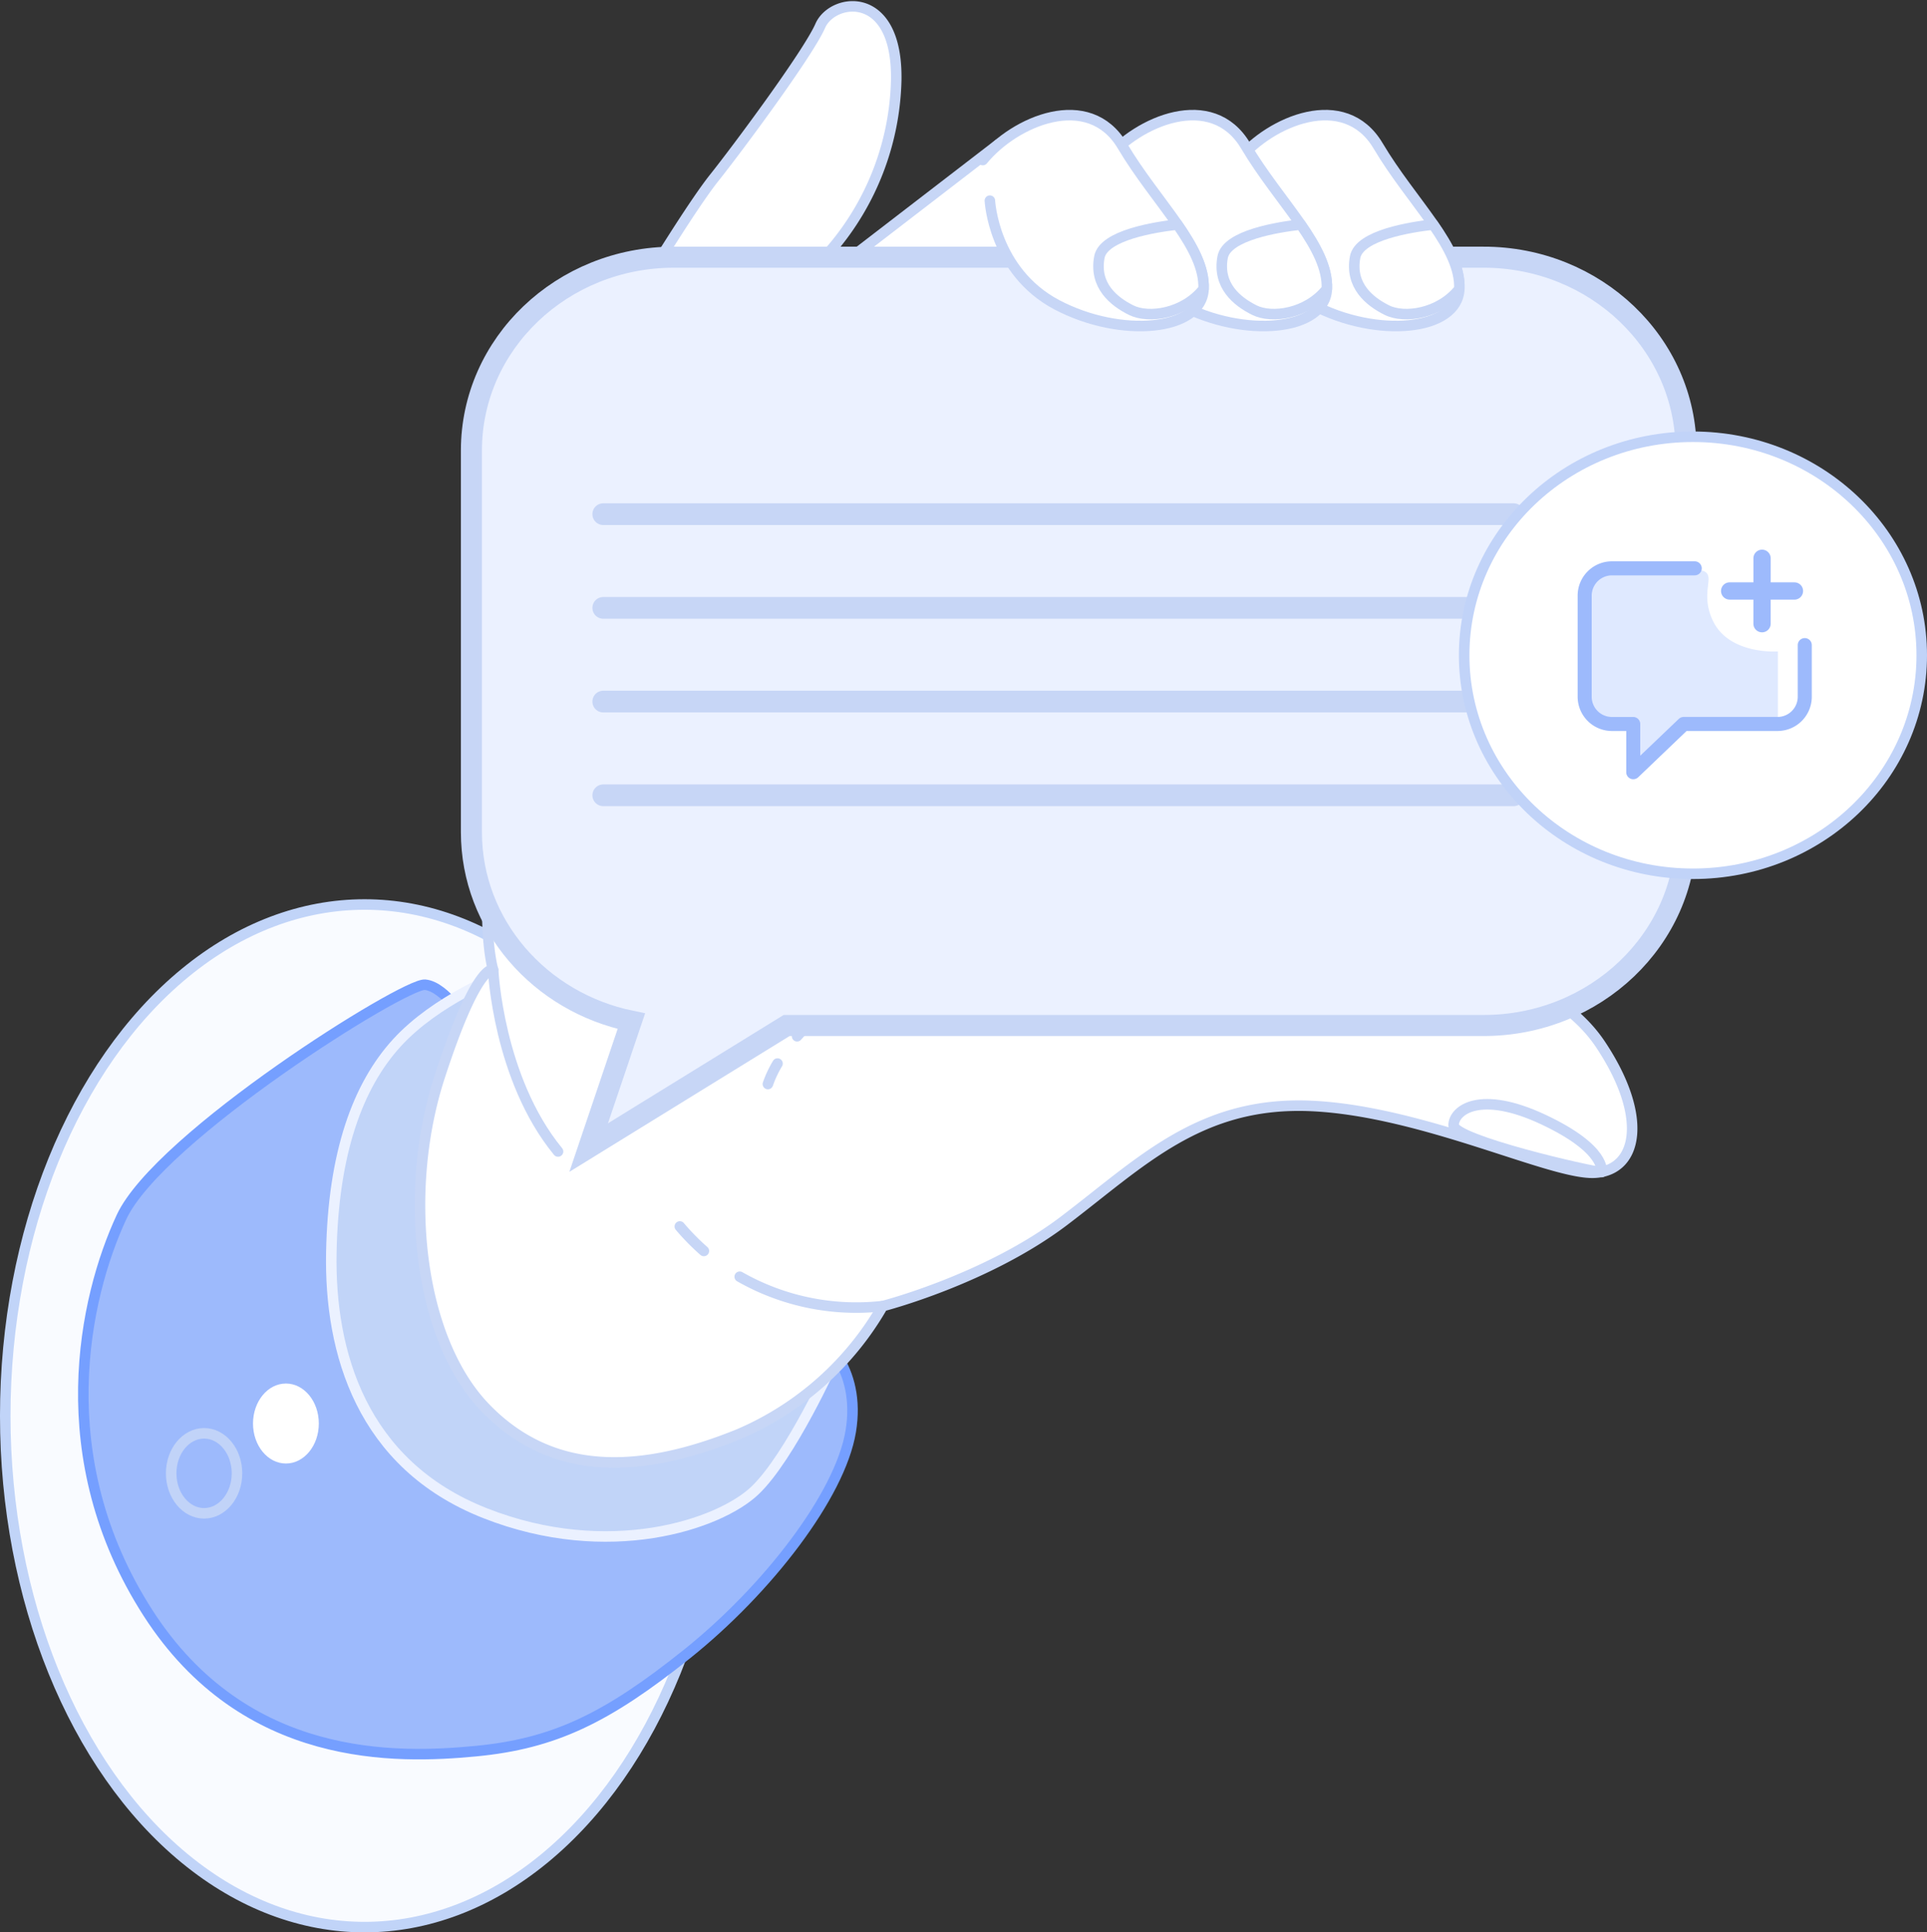 <svg xmlns="http://www.w3.org/2000/svg" width="183.123" height="183.598"
    viewBox="0 0 183.123 183.598">
    <rect x="0" y="0" width="183.123" height="183.598" fill="#333333" stroke="none"/>
    <defs>
        <clipPath id="prefix__a">
            <path
                d="M354.426 232.769c-4.564-6.847-15.468-8.875-24.09-11.665s-13.693-8.368-11.411-22.061 14.2-36.008 13.947-40.066-41.08-3.8-44.883-2.536-4.565 1.014-8.115 5.579a62.84 62.84 0 00-5.325 7.861l4.4-9.25.318.018a11.811 11.811 0 012.015-3.357 25.665 25.665 0 006.211-16.114c.168-8.729-6.043-7.889-7.218-5.2s-8.057 11.918-10.071 14.436-6.211 9.4-6.211 9.4l-4.663 16.158s-1.014 4.818-6.847 23.076-3.3 26.625-3.3 26.625-1.521-.76-5.071 10.143-2.029 24.851 4.31 31.444 14.708 6.34 24.091 2.536a28.83 28.83 0 0013.693-12.172s9.89-2.536 17.243-8.114 12.933-11.412 23.583-10.9 22.822 6.593 26.88 6.339 5.079-5.333.514-12.18z"
                transform="translate(-242.243 -134.131)" stroke-linejoin="round" stroke-linecap="round" stroke="#263238"
                fill="#fff" />
        </clipPath>
        <style>
            .prefix__e,
            .prefix__h {
                fill: #fff
            }

            .prefix__g,
            .prefix__h,
            .prefix__j {
                stroke-linecap: round
            }

            .prefix__g,
            .prefix__h {
                stroke-linejoin: round
            }

            .prefix__o {
                fill: #9dbafc
            }

            .prefix__g,
            .prefix__j {
                fill: none
            }

            .prefix__g,
            .prefix__h,
            .prefix__j {
                stroke: #c7d6f6
            }

            .prefix__j {
                stroke-miterlimit: 10;
                stroke-width: 2.064px
            }
        </style>
    </defs>
    <ellipse cx="34.145" cy="48.58" rx="34.145" ry="48.58" transform="translate(.499 85.938)" fill="#f9fbff"
        stroke="#c1d4f8" />
    <path
        d="M44.484 97.298s-2.136-3.561-4.094-3.738-25.283 14.422-28.844 22.078-6.945 22.91 2.522 37.618c9.213 14.312 23.65 13.837 31.128 13.125s12.487-3.151 20.095-9.237 14.538-15.045 15.553-21.132-2.7-9.466-5.071-10.312-16.06-.676-26.035-10.819-5.254-17.583-5.254-17.583z"
        stroke="#759fff" fill="#9dbafc" stroke-linejoin="round" stroke-linecap="round" />
    <path
        d="M47.511 92.669s-6.054 2.315-9.793 6.409-6.053 10.5-6.231 19.941 2.849 20.119 14.6 24.748 22.255 1.069 25.639-2.136 7.478-12.285 7.478-12.285-18.694 4.985-27.6-5.52-4.093-31.157-4.093-31.157z"
        fill="#c1d4f8" stroke="#ebf1ff" stroke-linejoin="round" stroke-linecap="round" />
    <path class="prefix__e"
        d="M152.101 99.242c-4.564-6.847-15.468-8.875-24.09-11.665s-13.693-8.368-11.411-22.061 14.2-36.008 13.947-40.066-41.08-3.8-44.883-2.536-4.565 1.014-8.115 5.579a62.84 62.84 0 00-5.325 7.861l4.4-9.25.318.018a11.811 11.811 0 012.015-3.357 25.665 25.665 0 006.211-16.114c.168-8.729-6.043-7.889-7.218-5.2s-8.057 11.918-10.071 14.436-6.211 9.4-6.211 9.4l-4.663 16.158s-1.014 4.818-6.847 23.076-3.3 26.625-3.3 26.625-1.521-.76-5.071 10.143-2.029 24.851 4.31 31.444 14.708 6.34 24.091 2.536a28.83 28.83 0 0013.693-12.172s9.89-2.536 17.243-8.114 12.933-11.412 23.583-10.9 22.822 6.593 26.88 6.339 5.079-5.333.514-12.18z" />
    <g clip-path="url(#prefix__a)" transform="translate(39.918 .604)">
        <path class="prefix__e"
            d="M46.774 74.863C18.558 79.074 9.69 85.811 12.512 95.076a14.207 14.207 0 002.788 4.969c.01.181.026.368.052.567 0 0 .5.307 1.249.831a23.762 23.762 0 003.192 2.588c1.852 1.76 3.508 3.961 3.168 6-.725 4.349-10.871 11.958-15.943 12.32s-6.885-4.711-7.609.724 10.508 18.842 21.378 17.392 19.929-16.668 19.929-16.668-1.45-2.536 5.8-10.145c4.79-5.03 11.629-7.209 16.872-9.26a96.918 96.918 0 0014.426-5.53c12.9-6.316 28.217-2.105 28.217-2.105s-31.04-26.107-59.257-21.896z" />
    </g>
    <path class="prefix__g"
        d="M152.101 99.242c-4.564-6.847-15.468-8.875-24.09-11.665s-13.693-8.368-11.411-22.061 14.2-36.008 13.947-40.066-41.08-3.8-44.883-2.536-4.565 1.014-8.115 5.579a62.84 62.84 0 00-5.325 7.861l4.4-9.25.318.018a11.811 11.811 0 012.015-3.357 25.665 25.665 0 006.211-16.114c.168-8.729-6.043-7.889-7.218-5.2s-8.057 11.918-10.071 14.436-6.211 9.4-6.211 9.4l-4.663 16.158s-1.014 4.818-6.847 23.076-3.3 26.625-3.3 26.625-1.521-.76-5.071 10.143-2.029 24.851 4.31 31.444 14.708 6.34 24.091 2.536a28.83 28.83 0 0013.693-12.172s9.89-2.536 17.243-8.114 12.933-11.412 23.583-10.9 22.822 6.593 26.88 6.339 5.079-5.333.514-12.18z" />
    <path class="prefix__h"
        d="M152.202 111.363s.534-2.136-5.52-4.985-8.546-.89-8.546.534 13.176 4.451 14.066 4.451zM94.905 13.693L79.631 25.442h20.478s0-14.435-5.204-11.749z" />
    <path class="prefix__g"
        d="M75.748 98.457a21.522 21.522 0 017.907-5.61M72.974 102.996a10.415 10.415 0 01.914-1.946M66.888 118.856a22.257 22.257 0 01-2.284-2.328M83.888 124.094a22.391 22.391 0 01-13.592-2.79" />
    <path
        d="M140.986 24.436h-76.95c-10.625 0-19.238 8.224-19.238 18.37v36.256c0 8.821 6.512 16.187 15.2 17.961l-4.058 12.011 18.813-11.6h66.237c10.625 0 19.238-8.224 19.238-18.37V42.806c-.004-10.146-8.617-18.37-19.242-18.37z"
        stroke-miterlimit="10" fill="#ebf1ff" stroke-width="2" stroke="#c7d6f6" />
    <path class="prefix__j" d="M57.328 48.851h86.508M57.328 57.755h86.508M57.328 66.658h86.508M57.328 75.562h86.508" />
    <g transform="translate(139.139 41.497)">
        <ellipse cx="21.742" cy="20.761" rx="21.742" ry="20.761" stroke="#c1d3f8" fill="#fff" />
    </g>
    <g>
        <path class="prefix__h"
            d="M118.371 19.065s.335 6.714 6.378 9.9 13.764 2.518 13.932-1.511-4.532-8.224-7.721-13.6-10.239-2.35-13.261 1.343" />
        <path class="prefix__h"
            d="M128.777 24.433c-.5 2.686 1.343 4.2 3.022 5.035s5.035.336 6.882-2.015c.082-1.96-.994-3.963-2.483-6.119-2.119.237-7.027.999-7.421 3.099z" />
    </g>
    <g>
        <path class="prefix__h"
            d="M105.781 19.065s.336 6.714 6.379 9.9 13.763 2.518 13.932-1.511-4.532-8.224-7.721-13.6-10.239-2.35-13.261 1.343" />
        <path class="prefix__h"
            d="M116.188 24.433c-.5 2.686 1.343 4.2 3.021 5.035s5.036.336 6.883-2.015c.082-1.96-.994-3.963-2.483-6.119-2.119.237-7.027.999-7.421 3.099z" />
    </g>
    <g>
        <path class="prefix__h"
            d="M94.067 19.065s.335 6.714 6.378 9.9 13.764 2.518 13.932-1.511-4.532-8.224-7.721-13.6-10.239-2.346-13.261 1.354" />
        <path class="prefix__h"
            d="M104.473 24.433c-.5 2.686 1.343 4.2 3.021 5.035s5.035.336 6.882-2.015c.082-1.96-.994-3.963-2.483-6.119-2.118.237-7.026.999-7.42 3.099z" />
    </g>
    <path class="prefix__g" d="M46.865 92.142s.468 10.32 6.166 17.264" />
    <path class="prefix__e"
        d="M30.298 135.251c0 2.1-1.4 3.8-3.127 3.8s-3.127-1.7-3.127-3.8 1.4-3.8 3.127-3.8 3.127 1.699 3.127 3.8z" />
    <path d="M22.521 139.983c0 2.1-1.4 3.8-3.127 3.8s-3.127-1.7-3.127-3.8 1.4-3.8 3.127-3.8 3.127 1.7 3.127 3.8z"
        stroke="#c1d3f8" fill="none" stroke-linejoin="round" stroke-linecap="round" />
    <g>
        <path fill="none" d="M150.397 50.608h21.354v22.371h-21.354z" />
        <path
            d="M150.397 55.941c.187 1.66 0 11.1 0 11.1a43.439 43.439 0 004.536 2.175 16.636 16.636 0 010 3.834l5.092-4.289h8.928v-6.868s-4.636.343-6.181-2.919 1.1-4.865-2.06-4.865h-7.787s-2.715.173-2.528 1.832z"
            fill="#dfe9ff" />
        <path class="prefix__o"
            d="M170.526 55.329h-2.257v-2.255a.821.821 0 10-1.641 0v2.255h-2.257a.821.821 0 000 1.642h2.255v2.258a.821.821 0 101.641 0v-2.256h2.259a.821.821 0 000-1.642z" />
        <path class="prefix__o"
            d="M154.948 73.986a.652.652 0 00.264.051.681.681 0 00.462-.183l4.6-4.4h8.645a3.258 3.258 0 003.256-3.256v-4.905a.667.667 0 10-1.335 0v4.905a1.923 1.923 0 01-1.921 1.921H160a.681.681 0 00-.462.183l-3.666 3.5v-3.014a.67.67 0 00-.667-.667h-2.024a1.923 1.923 0 01-1.921-1.921v-9.606a1.929 1.929 0 011.921-1.928h7.868a.667.667 0 000-1.335h-7.868a3.258 3.258 0 00-3.256 3.261v9.606a3.258 3.258 0 003.256 3.256h1.363v3.923a.666.666 0 00.404.609z" />
    </g>
</svg>
